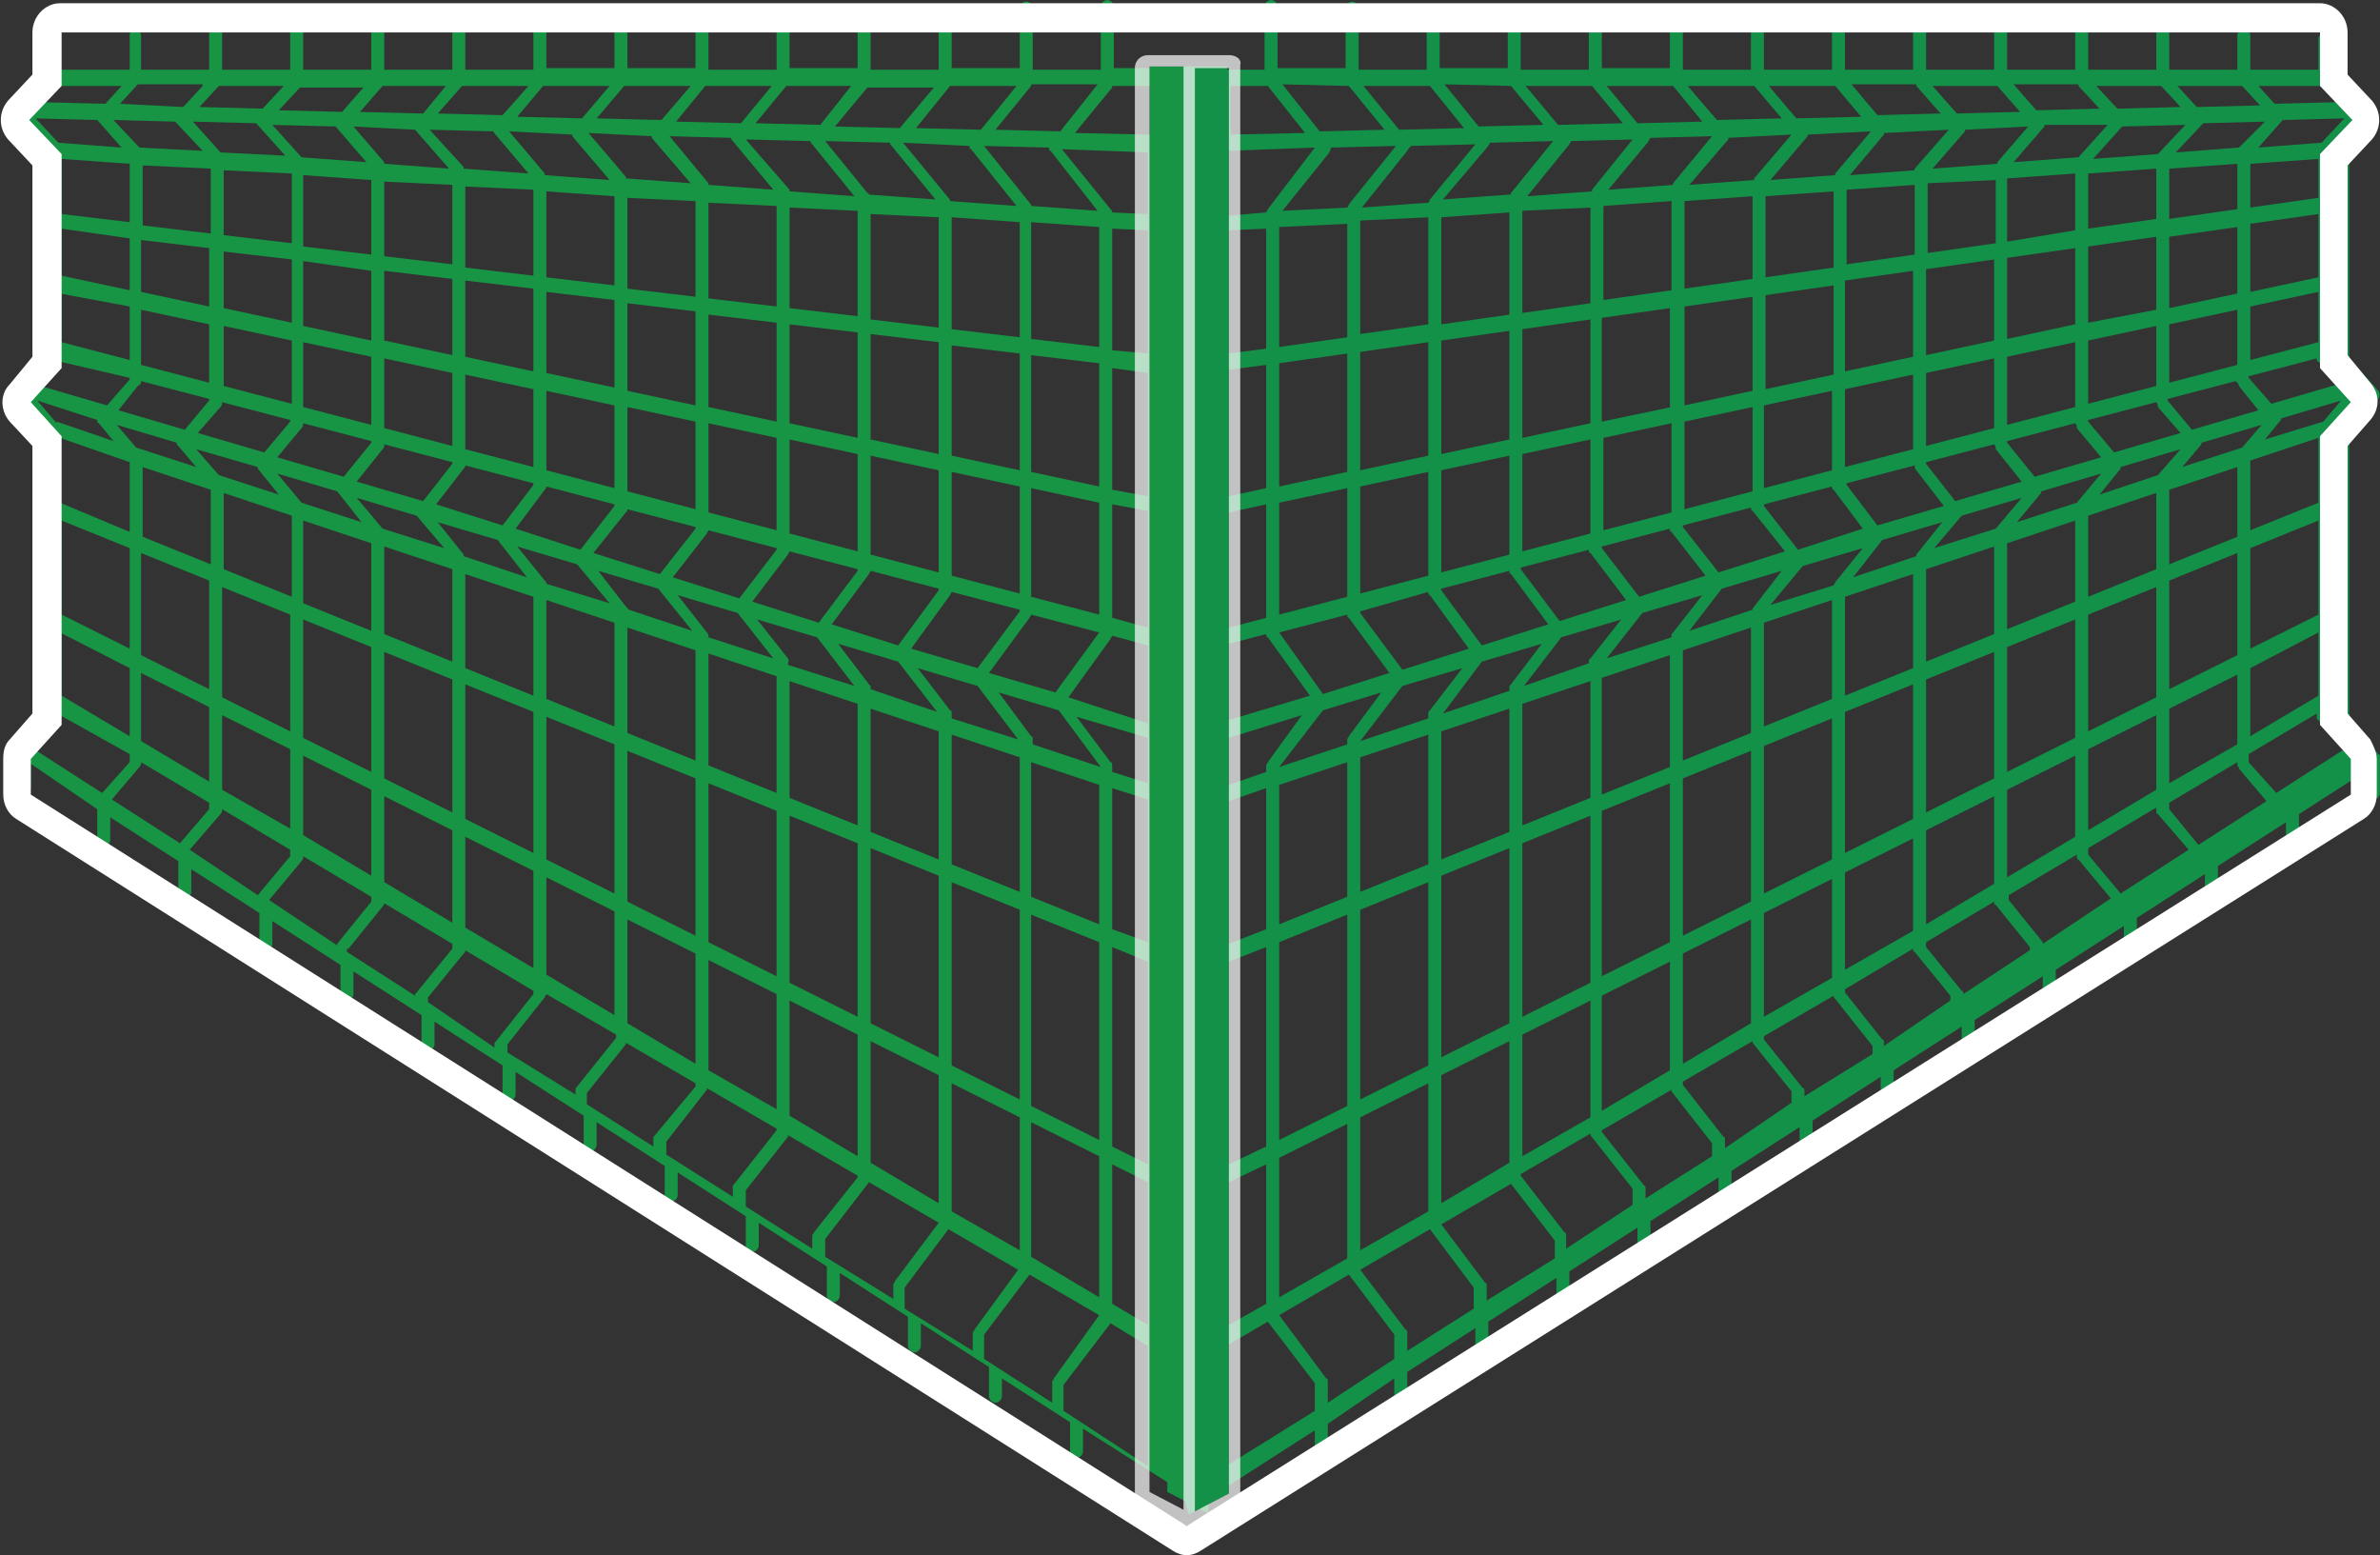 <?xml version="1.0" encoding="utf-8"?>
<!-- Generator: Adobe Illustrator 19.0.0, SVG Export Plug-In . SVG Version: 6.00 Build 0)  -->
<svg version="1.1" id="Layer_1" xmlns="http://www.w3.org/2000/svg" xmlns:xlink="http://www.w3.org/1999/xlink" x="0px" y="0px"
	 width="146.8px" height="95.9px" viewBox="0 0 146.8 95.9" style="enable-background:new 0 0 146.8 95.9;" xml:space="preserve">
<rect x="0" y="0" width="146.8" height="95.9" fill="#333333" stroke="none"/>
<style type="text/css">
	.st0{fill:#179544;}
	.st1{fill:#139149;}
	.st2{opacity:0.7;}
	.st3{fill:#FFFFFF;}
</style>
<g id="XMLID_253_">
	<g id="XMLID_678_">
		<g id="XMLID_1720_">
			<path id="XMLID_1721_" class="st0" d="M73.5,92v-7.9l0.4-0.6l-0.4-0.2v-9.8l0.1-0.3l-0.1-0.1V59.5l0.1-0.2l-0.1,0v-9.9l0.1-0.2
				l-0.1,0v-3.7l0-0.2l0,0v-5.8l0-0.1l0,0v-7.3l0,0l0.2-1l-0.2,0v-7.9l0.1,0l0.1-1l-0.2,0V4.1h-2.6v0.1h-2.2V0.4
				c0-0.2-0.2-0.4-0.4-0.4c-0.2,0-0.4,0.2-0.4,0.4v3.9h-4.2V0.5c0-0.2-0.2-0.4-0.4-0.4c-0.2,0-0.4,0.2-0.4,0.4v3.7h-4.2V0.7
				c0-0.2-0.2-0.4-0.4-0.4c-0.2,0-0.4,0.2-0.4,0.4v3.6h-4.2V0.8c0-0.2-0.2-0.4-0.4-0.4c-0.2,0-0.4,0.2-0.4,0.4v3.4h-4.2V1
				c0-0.2-0.2-0.4-0.4-0.4c-0.2,0-0.4,0.2-0.4,0.4v3.3h-4.2V1.1c0-0.2-0.2-0.4-0.4-0.4c-0.2,0-0.4,0.2-0.4,0.4v3.1h-4.2v-3
				c0-0.2-0.2-0.4-0.4-0.4c-0.2,0-0.4,0.2-0.4,0.4v3h-4.2V1.5c0-0.2-0.2-0.4-0.4-0.4c-0.2,0-0.4,0.2-0.4,0.4v2.8h-4.2V1.6
				c0-0.2-0.2-0.4-0.4-0.4c-0.2,0-0.4,0.2-0.4,0.4v2.7h-4.2V1.8c0-0.2-0.2-0.4-0.4-0.4c-0.2,0-0.4,0.2-0.4,0.4v2.5h-4.2V1.9
				c0-0.2-0.2-0.4-0.4-0.4c-0.2,0-0.4,0.2-0.4,0.4v2.4h-4.2V2.1c0-0.2-0.2-0.4-0.4-0.4c-0.2,0-0.4,0.2-0.4,0.4v2.2H8.7V2.2
				c0-0.2-0.2-0.4-0.4-0.4C8.1,1.8,8,2,8,2.2v2.1H3.7V2.4C3.7,2.2,3.6,2,3.3,2C3.1,2,3,2.2,3,2.4v2.3l-1.9,2C1,6.8,1,7.1,1.1,7.2
				l1.9,2v12.9l-1.8,2c-0.1,0.1-0.1,0.4,0,0.5l1.8,2v17.5l-1.8,2c-0.1,0.1-0.1,0.2-0.1,0.2v2.2c0,0.2,0.2,0.4,0.4,0.4
				c0.2,0,0.4-0.2,0.4-0.4v-1.4L6,49.9v1.9c0,0.2,0.2,0.4,0.4,0.4c0.2,0,0.4-0.2,0.4-0.4v-1.4l4.2,2.7v1.9c0,0.2,0.2,0.4,0.4,0.4
				c0.2,0,0.4-0.2,0.4-0.4v-1.4l4.2,2.7v1.9c0,0.2,0.2,0.4,0.4,0.4c0.2,0,0.4-0.2,0.4-0.4v-1.4l4.2,2.7v1.8c0,0.2,0.2,0.4,0.4,0.4
				c0.2,0,0.4-0.2,0.4-0.4v-1.4l4.2,2.7v1.8c0,0.2,0.2,0.4,0.4,0.4c0.2,0,0.4-0.2,0.4-0.4V63l4.2,2.7v1.8c0,0.2,0.2,0.4,0.4,0.4
				c0.2,0,0.4-0.2,0.4-0.4v-1.4l4.2,2.7v1.8c0,0.2,0.2,0.4,0.4,0.4c0.2,0,0.4-0.2,0.4-0.4v-1.4l4.2,2.7v1.8c0,0.2,0.2,0.4,0.4,0.4
				c0.2,0,0.4-0.2,0.4-0.4v-1.4l4.2,2.7v1.8c0,0.2,0.2,0.4,0.4,0.4c0.2,0,0.4-0.2,0.4-0.4v-1.4l4.2,2.7v1.8c0,0.2,0.2,0.4,0.4,0.4
				c0.2,0,0.4-0.2,0.4-0.4v-1.4l4.2,2.7v1.8c0,0.2,0.2,0.4,0.4,0.4c0.2,0,0.4-0.2,0.4-0.4v-1.4l4.2,2.7v1.8c0,0.2,0.2,0.4,0.4,0.4
				c0.2,0,0.4-0.2,0.4-0.4V85l4.2,2.7v1.8c0,0.2,0.2,0.4,0.4,0.4c0.2,0,0.4-0.2,0.4-0.4v-1.4l5.2,3.3v0.6l2.5,1.3l0.1-0.9l0.2-0.3
				L73.5,92z M63.6,77.5v-8.3l4.2,2.1V80L63.6,77.5z M58.7,74.7v-7.9l4.2,2.1v8.2L58.7,74.7z M11.7,52.4l1.9-2.2
				c0.1-0.1,0.1-0.2,0.1-0.2v-0.1l4.2,2.5v0.4l-2,2.4L11.7,52.4z M6.9,49.3l1.7-2c0.1-0.1,0.1-0.2,0.1-0.2V47l4.2,2.5v0.4L11.1,52
				L6.9,49.3z M8,28.5v4.3L3.7,31v-4L8,28.5z M8.7,23.5L8.7,23.5l4.2,1.1v0.1l-1.5,1.8l-4.1-1.2l1.2-1.5C8.7,23.7,8.7,23.6,8.7,23.5
				z M8,10.1v3.6l-4.2-0.5V9.8L8,10.1z M8.6,9.1L7,7.4l3.8,0.1c0,0,0,0,0,0l1.7,1.8L8.6,9.1C8.6,9.1,8.6,9.1,8.6,9.1z M12.5,5.3
				l-1.2,1.3L7.4,6.4l1.1-1.2H12.5z M17.5,5.3l-1.3,1.4l-3.9-0.1l1.2-1.3H17.5z M22.5,5.3l-1.4,1.6l-3.9-0.1l1.3-1.4H22.5z
				 M27.5,5.3L26.1,7l-3.9-0.1l1.4-1.6H27.5z M32.6,5.3L31,7.1L27,7l1.5-1.7H32.6z M37.6,5.3l-1.7,2l-4-0.1l1.6-1.9H37.6z M42.6,5.3
				l-1.8,2.1l-4-0.1l1.7-2H42.6z M47.6,5.3l-1.9,2.3l-4-0.1l1.8-2.2H47.6z M70.8,13.2l-2.2-0.1c0-0.1,0-0.1-0.1-0.2l-3-3.7l5.3,0.2
				V13.2z M67.9,47.3l-4.2-1.4v-0.3c0-0.1,0-0.2-0.1-0.2l-2-2.7l3.7,1.1L67.9,47.3L67.9,47.3z M8.7,34.1l4.2,1.7v6.7l-4.2-2.1V34.1z
				 M8,40l-4.2-2.1v-5.8L8,33.8V40z M13,30.2v4.6l-4.2-1.7v-4.3L13,30.2z M13.7,24.8L13.7,24.8l4.2,1.1V26l-1.6,1.9l-4.1-1.2
				l1.4-1.6C13.7,25,13.7,24.9,13.7,24.8z M8.7,14.8l4.2,0.5v3.6l-4.2-0.9V14.8z M8,17.9l-4.2-0.9v-2.9L8,14.7V17.9z M13,10.4v4
				l-4.2-0.5v-3.7L13,10.4z M13.6,9.4l-1.7-1.9l3.9,0.1c0,0,0,0,0,0l1.8,2L13.6,9.4C13.6,9.4,13.6,9.4,13.6,9.4z M59.8,9
				c0,0.1,0,0.2,0.1,0.2l2.8,3.5l-4.1-0.3c0-0.1,0-0.1-0.1-0.2l-2.8-3.4L59.8,9z M18,31.8v5l-4.2-1.7v-4.7L18,31.8z M18.7,26.1
				L18.7,26.1l4.2,1.1v0.1l-1.7,2.1l-4.1-1.2l1.5-1.8C18.7,26.3,18.7,26.2,18.7,26.1z M18,10.7V15l-4.2-0.5v-4L18,10.7z M18.7,10.8
				l4.2,0.3v4.6l-4.2-0.5V10.8z M27.9,11.4v4.9l-4.2-0.5v-4.6L27.9,11.4z M32.9,11.7V17l-4.2-0.5v-5L32.9,11.7z M37.9,12.1v5.5
				l-4.2-0.5v-5.3L37.9,12.1z M42.9,12.4v5.9l-4.2-0.5v-5.6L42.9,12.4z M47.9,12.7v6.2l-4.2-0.5v-5.9L47.9,12.7z M52.9,13v6.5
				L48.7,19v-6.2L52.9,13z M57.9,13.4v6.8l-4.2-0.5v-6.5L57.9,13.4z M33.7,36c0-0.1,0-0.1-0.1-0.2l-1.7-2.1l3.7,1.1l2,2.4L33.7,36z
				 M28.6,34.3c0,0,0-0.1,0-0.1l-1.6-2l3.7,1.1l1.8,2.3L28.6,34.3z M23.6,32.6C23.6,32.6,23.6,32.6,23.6,32.6L22,30.7l3.7,1.1
				c0,0,0,0,0,0l1.7,2L23.6,32.6z M23.7,27.4L23.7,27.4l4.2,1.1v0.1l-1.8,2.3L22,29.7l1.6-2C23.7,27.6,23.7,27.5,23.7,27.4z
				 M46.4,37.1l2.2-2.9c0-0.1,0.1-0.1,0.1-0.2l4.2,1.1v0.1l-2.4,3.2L46.4,37.1z M41.5,35.6l2.1-2.7c0-0.1,0.1-0.1,0.1-0.2v0l4.2,1.1
				v0.1l-2.3,3L41.5,35.6z M36.6,34.1l2-2.5c0.1-0.1,0.1-0.1,0.1-0.2v0l4.2,1.1v0.1l-2.2,2.8L36.6,34.1z M31.8,32.6l1.8-2.4
				c0.1-0.1,0.1-0.1,0.1-0.2v0l4.2,1.1v0.1l-2.1,2.7L31.8,32.6z M26.9,31.1l1.7-2.2c0.1-0.1,0.1-0.1,0.1-0.2v0l4.2,1.1v0.1L31,32.4
				L26.9,31.1z M42.9,31.4l-4.2-1.1v-5.2l4.2,0.9V31.4z M43.7,26.1l4.2,0.9v5.7l-4.2-1.1V26.1z M37.9,30.1L33.7,29v-4.9l4.2,0.9
				V30.1z M32.9,28.8l-4.2-1.1v-4.6l4.2,0.9V28.8z M48.7,32.9v-5.8l4.2,0.9v6L48.7,32.9z M48.7,26.1V20l4.2,0.5V27L48.7,26.1z
				 M47.9,26l-4.2-0.9v-5.7l4.2,0.5V26z M42.9,25l-4.2-0.9v-5.4l4.2,0.5V25z M37.9,23.9l-4.2-0.9v-5l4.2,0.5V23.9z M32.9,22.9
				l-4.2-0.9v-4.7l4.2,0.5V22.9z M27.9,21.9l-4.2-0.9v-4.3l4.2,0.5V21.9z M27.9,23v4.5l-4.2-1.1v-4.3L27.9,23z M38.6,37.4l-1.7-2.2
				l3.7,1.1l2.1,2.6l-3.9-1.3v0C38.7,37.5,38.6,37.4,38.6,37.4z M43.6,39l-1.8-2.3l3.7,1.1l2.2,2.8l-4-1.3v-0.1
				C43.7,39.1,43.6,39,43.6,39z M48.6,40.6l-1.9-2.4l3.7,1.1l2.3,3l-4.1-1.3v-0.1C48.7,40.7,48.6,40.6,48.6,40.6z M53.6,42.2
				l-1.9-2.5l3.7,1.1l2.4,3.1l-4.1-1.4v-0.2C53.7,42.3,53.6,42.2,53.6,42.2z M51.3,38.5l2.3-3.1c0-0.1,0.1-0.1,0.1-0.2l4.2,1.1v0.1
				l-2.5,3.4L51.3,38.5z M53.7,34.2v-6.1l4.2,0.9v6.3L53.7,34.2z M53.7,27.1v-6.5l4.2,0.5V28L53.7,27.1z M22.9,16.7v4.3l-4.2-0.9v-4
				L22.9,16.7z M22.9,22v4.2l-4.2-1.1v-4L22.9,22z M20.8,30.3C20.8,30.4,20.8,30.4,20.8,30.3l1.5,1.9L18.6,31l-1.5-1.8L20.8,30.3z
				 M18.7,32.1l4.2,1.4v5.4l-4.2-1.7V32.1z M23.7,33.7l4.2,1.4v5.7l-4.2-1.7V33.7z M28.7,35.4l4.2,1.4v6.1l-4.2-1.7V35.4z M33.7,37
				l4.2,1.4v6.4l-4.2-1.7V37z M38.7,38.7l4.2,1.4v6.8l-4.2-1.7V38.7z M43.7,40.3l4.2,1.4v7.2l-4.2-1.7V40.3z M48.7,42l4.2,1.4v7.5
				l-4.2-1.7V42z M53.7,43.7l4.2,1.4V53l-4.2-1.7V43.7z M58.7,45.3l4.2,1.4V55l-4.2-1.7V45.3z M58.7,44.3V44c0-0.1,0-0.2-0.1-0.2
				l-2-2.6l3.7,1.1l2.5,3.3L58.7,44.3z M56.2,40l2.4-3.3c0-0.1,0.1-0.1,0.1-0.2l4.2,1.1v0.1l-2.6,3.5L56.2,40z M58.7,35.5v-6.4
				l4.2,0.9v6.6L58.7,35.5z M58.7,28.1v-6.8l4.2,0.5V29L58.7,28.1z M58.7,20.3v-6.9l4.2,0.3v7.1L58.7,20.3z M54.9,8.8
				c0,0.1,0,0.1,0.1,0.2l2.7,3.3l-4.1-0.3c0,0,0-0.1-0.1-0.1l-2.6-3.2L54.9,8.8z M50,8.7c0,0.1,0,0.1,0.1,0.2l2.6,3.2l-4-0.3
				c0,0,0-0.1,0-0.1L46,8.6L50,8.7z M45.1,8.5c0,0.1,0,0.1,0.1,0.2l2.5,3l-4-0.3c0,0,0-0.1,0-0.1l-2.4-2.9L45.1,8.5z M40.2,8.4
				c0,0,0,0.1,0,0.1l2.4,2.8l-4-0.3c0,0,0-0.1,0-0.1l-2.3-2.7L40.2,8.4z M35.3,8.3c0,0,0,0.1,0,0.1l2.3,2.7l-4-0.3c0,0,0-0.1,0-0.1
				l-2.2-2.6L35.3,8.3z M30.4,8.1C30.5,8.1,30.5,8.2,30.4,8.1l2.2,2.6l-4-0.3c0,0,0,0,0-0.1L26.5,8L30.4,8.1z M25.6,8
				C25.6,8,25.6,8,25.6,8l2.1,2.4l-4-0.3c0,0,0,0,0-0.1l-1.9-2.2L25.6,8z M20.7,7.8C20.7,7.8,20.7,7.9,20.7,7.8l1.9,2.2l-4-0.3
				c0,0,0,0,0,0l-1.8-2L20.7,7.8z M13.7,15.5L18,16v3.9l-4.2-0.9V15.5z M18,21v3.9l-4.2-1.1v-3.7L18,21z M15.9,28.8c0,0,0,0.1,0,0.1
				l1.3,1.6l-3.7-1.2l-1.4-1.6L15.9,28.8z M13.7,36.2l4.2,1.7v7.2l-4.2-2.1V36.2z M18.7,38.2l4.2,1.7v7.7l-4.2-2.1V38.2z M23.7,40.2
				l4.2,1.7v8.2L23.7,48V40.2z M28.7,42.2l4.2,1.7v8.7l-4.2-2.1V42.2z M33.7,44.2l4.2,1.7v9.2L33.7,53V44.2z M38.7,46.3l4.2,1.7v9.7
				l-4.2-2.1V46.3z M43.7,48.3l4.2,1.7v10.2l-4.2-2.1V48.3z M48.7,50.3l4.2,1.7v10.7l-4.2-2.1V50.3z M53.7,52.3l4.2,1.7v11.2
				l-4.2-2.1V52.3z M58.7,54.4l4.2,1.7v11.7l-4.2-2.1V54.4z M63.6,56.4l4.2,1.7v12.2l-4.2-2.1V56.4z M63.6,55.3V47l4.2,1.4V57
				L63.6,55.3z M61,41.5l2.5-3.4c0-0.1,0.1-0.1,0.1-0.2l4.2,1.1V39l-2.7,3.7L61,41.5z M63.6,36.8v-6.7l4.2,0.9v6.9L63.6,36.8z
				 M63.6,29.1v-7.2l4.2,0.5V30L63.6,29.1z M63.6,20.9v-7.2l4.2,0.3v7.4L63.6,20.9z M63.6,12.7c0-0.1,0-0.1-0.1-0.2L60.7,9l4,0.1
				c0,0.1,0,0.2,0.1,0.2l2.9,3.7L63.6,12.7z M61.4,8l2.2-2.7c0,0,0,0,0-0.1h4.1l-2.3,2.9L61.4,8z M60.5,8l-4-0.1l2.1-2.6
				c0,0,0,0,0,0h4.1L60.5,8z M55.5,7.9l-4-0.1l2-2.4c0,0,0,0,0,0h4.1L55.5,7.9z M50.6,7.7l-4-0.1l1.9-2.3c0,0,0,0,0,0h4L50.6,7.7z
				 M3.7,18.1L8,18.9v3.3l-4.2-1.1V18.1z M8.7,19.1l4.2,0.9v3.6l-4.2-1.1V19.1z M10.9,27.3c0,0.1,0,0.1,0.1,0.2l1.1,1.3l-3.7-1.2
				l-1.2-1.4L10.9,27.3z M3.7,39L8,41.2v4.2l-4.2-2.5V39z M8.7,41.5l4.2,2.1v4.6l-4.2-2.5V41.5z M13.7,48.7v-4.6l4.2,2.1v4.9
				L13.7,48.7z M18.7,46.6l4.2,2.1V54l-4.2-2.5V46.6z M23.7,49.1l4.2,2.1v5.7l-4.2-2.5V49.1z M28.7,51.6l4.2,2.1v6l-4.2-2.5V51.6z
				 M33.7,54.1l4.2,2.1v6.4l-4.2-2.5V54.1z M38.7,56.7l4.2,2.1v6.8l-4.2-2.5V56.7z M43.7,59.2l4.2,2.1v7.1L43.7,66V59.2z M48.7,61.7
				l4.2,2.1v7.5l-4.2-2.5V61.7z M53.7,64.2l4.2,2.1v7.9l-4.2-2.5V64.2z M68.6,71.8l2.2,1.1v8.8l-2.2-1.3V71.8z M68.6,70.7V58.4
				l2.2,0.9v12.5L68.6,70.7z M68.6,57.3v-8.7l2.2,0.7v8.8L68.6,57.3z M68.6,47.6v-0.4c0-0.1,0-0.2-0.1-0.2l-2.1-2.8l4.4,1.3v2.8
				L68.6,47.6z M65.9,43l2.6-3.6c0-0.1,0.1-0.1,0.1-0.2l2.2,0.6v4.8L65.9,43z M70.8,38.7l-2.2-0.6v-7l2.2,0.4V38.7z M70.8,30.6
				l-2.2-0.4v-7.5l2.2,0.3V30.6z M68.6,21.6v-7.5l2.2,0.1v7.6L68.6,21.6z M70.8,8.3l-4.5-0.1l2.3-2.8c0,0,0-0.1,0-0.1h2.3V8.3z
				 M3.5,5.3h4l-1,1.1L2.5,6.3L3.5,5.3z M2.2,7.3L6,7.4c0,0,0,0,0,0l1.5,1.7L3.6,8.8L2.2,7.3z M3.6,22.5c0.1-0.1,0.1-0.2,0.1-0.2v0
				L8,23.3v0.1L6.6,25l-4.1-1.2L3.6,22.5z M2.3,24.7L6,25.9c0,0.1,0,0.2,0.1,0.2l0.9,1.1L3.5,26l0,0.1L2.3,24.7z M3.6,44.5
				c0.1-0.1,0.1-0.2,0.1-0.2v-0.2L8,46.5V47l-1.7,1.9l-4.2-2.7L3.6,44.5z M16.6,55.5l2-2.4c0.1-0.1,0.1-0.2,0.1-0.2v-0.1l4.2,2.5
				v0.3l-2.1,2.6c0,0,0,0.1,0,0.1L16.6,55.5L16.6,55.5z M21.5,58.5l2.1-2.6c0.1-0.1,0.1-0.2,0.1-0.2v0l4.2,2.5v0.3l-2.2,2.7
				c-0.1,0.1-0.1,0.1-0.1,0.2l-4.2-2.7V58.5z M26.4,61.8v-0.3l2.2-2.7c0.1-0.1,0.1-0.1,0.1-0.2l4.2,2.5v0.2l-2.3,2.9
				c-0.1,0.1-0.1,0.1-0.1,0.2v0.2L26.4,61.8z M31.3,64.9v-0.5l2.3-2.9c0-0.1,0.1-0.1,0.1-0.2l4.3,2.5V64l-2.4,3
				c-0.1,0.1-0.1,0.1-0.1,0.2v0.3L31.3,64.9z M36.2,68.1v-0.7l2.4-3c0,0,0-0.1,0-0.1l4.3,2.5v0.2L40.4,70c-0.1,0.1-0.1,0.1-0.1,0.2
				v0.5L36.2,68.1z M41.1,71.2v-0.8l2.5-3.2c0,0,0-0.1,0-0.1l4.3,2.5v0.1L45.3,73c-0.1,0.1-0.1,0.1-0.1,0.2v0.6L41.1,71.2z M46,74.4
				v-1l2.6-3.3c0,0,0,0,0-0.1l4.3,2.5v0.1L50.2,76c0,0.1-0.1,0.1-0.1,0.2V77L46,74.4z M50.9,77.5v-1.1l2.7-3.5c0,0,0,0,0,0l4.3,2.5
				v0L55.2,79c0,0.1-0.1,0.1-0.1,0.2v0.9L50.9,77.5z M55.8,80.7v-1.3l2.7-3.6l4.3,2.5L60.1,82c0,0.1-0.1,0.1-0.1,0.2v1.1L55.8,80.7z
				 M60.7,83.8v-1.5l2.8-3.7l4.3,2.5L65,85c0,0.1-0.1,0.1-0.1,0.2v1.3L60.7,83.8z M65.6,87v-1.6l2.9-3.8l2.3,1.4v7.4L65.6,87z"/>
		</g>
	</g>
	<g id="XMLID_329_">
		<g id="XMLID_1635_">
			<path id="XMLID_1636_" class="st1" d="M145.7,7.2c0.1-0.1,0.1-0.4,0-0.5l-1.9-2V2.4c0-0.2-0.2-0.4-0.4-0.4
				c-0.2,0-0.4,0.2-0.4,0.4v1.9h-4.2V2.2c0-0.2-0.2-0.4-0.4-0.4c-0.2,0-0.4,0.2-0.4,0.4v2.1h-4.2V2.1c0-0.2-0.2-0.4-0.4-0.4
				c-0.2,0-0.4,0.2-0.4,0.4v2.2h-4.2V1.9c0-0.2-0.2-0.4-0.4-0.4c-0.2,0-0.4,0.2-0.4,0.4v2.4h-4.2V1.8c0-0.2-0.2-0.4-0.4-0.4
				c-0.2,0-0.4,0.2-0.4,0.4v2.5h-4.2V1.6c0-0.2-0.2-0.4-0.4-0.4c-0.2,0-0.4,0.2-0.4,0.4v2.7h-4.2V1.5c0-0.2-0.2-0.4-0.4-0.4
				c-0.2,0-0.4,0.2-0.4,0.4v2.8h-4.2v-3c0-0.2-0.2-0.4-0.4-0.4c-0.2,0-0.4,0.2-0.4,0.4v3h-4.2V1.1c0-0.2-0.2-0.4-0.4-0.4
				c-0.2,0-0.4,0.2-0.4,0.4v3.1h-4.2V1c0-0.2-0.2-0.4-0.4-0.4c-0.2,0-0.4,0.2-0.4,0.4v3.3h-4.2V0.8c0-0.2-0.2-0.4-0.4-0.4
				c-0.2,0-0.4,0.2-0.4,0.4v3.4h-4.2V0.7c0-0.2-0.2-0.4-0.4-0.4c-0.2,0-0.4,0.2-0.4,0.4v3.6h-4.2V0.5c0-0.2-0.2-0.4-0.4-0.4
				c-0.2,0-0.4,0.2-0.4,0.4v3.7h-4.2V0.4c0-0.2-0.2-0.4-0.4-0.4c-0.2,0-0.4,0.2-0.4,0.4v3.9h-2.3V4.1H73v79.3l-0.1,0.1l0.1,0.2v8.4
				l0.3,1.3l2.5-1.3v-0.5l5.3-3.4v1.4c0,0.2,0.2,0.4,0.4,0.4c0.2,0,0.4-0.2,0.4-0.4v-1.8L86,85v1.4c0,0.2,0.2,0.4,0.4,0.4
				c0.2,0,0.4-0.2,0.4-0.4v-1.8l4.2-2.7v1.4c0,0.2,0.2,0.4,0.4,0.4c0.2,0,0.4-0.2,0.4-0.4v-1.8l4.2-2.7v1.4c0,0.2,0.2,0.4,0.4,0.4
				c0.2,0,0.4-0.2,0.4-0.4v-1.8l4.2-2.7v1.4c0,0.2,0.2,0.4,0.4,0.4c0.2,0,0.4-0.2,0.4-0.4v-1.8l4.2-2.7v1.4c0,0.2,0.2,0.4,0.4,0.4
				c0.2,0,0.4-0.2,0.4-0.4v-1.8l4.2-2.7v1.4c0,0.2,0.2,0.4,0.4,0.4c0.2,0,0.4-0.2,0.4-0.4v-1.8l4.2-2.7v1.4c0,0.2,0.2,0.4,0.4,0.4
				c0.2,0,0.4-0.2,0.4-0.4v-1.8l4.2-2.7v1.4c0,0.2,0.2,0.4,0.4,0.4c0.2,0,0.4-0.2,0.4-0.4v-1.8l4.2-2.7v1.4c0,0.2,0.2,0.4,0.4,0.4
				c0.2,0,0.4-0.2,0.4-0.4v-1.8l4.2-2.7v1.4c0,0.2,0.2,0.4,0.4,0.4c0.2,0,0.4-0.2,0.4-0.4v-1.9l4.2-2.7v1.4c0,0.2,0.2,0.4,0.4,0.4
				c0.2,0,0.4-0.2,0.4-0.4v-1.9l4.2-2.7v1.4c0,0.2,0.2,0.4,0.4,0.4c0.2,0,0.4-0.2,0.4-0.4v-1.9l4.2-2.7v1.4c0,0.2,0.2,0.4,0.4,0.4
				c0.2,0,0.4-0.2,0.4-0.4v-2.2c0-0.1,0-0.2-0.1-0.2l-1.8-2V26.6l1.8-2c0.1-0.1,0.1-0.4,0-0.5l-1.8-2V9.2L145.7,7.2z M144.2,6.3
				l-3.9,0.1l-1-1.1h4L144.2,6.3z M138.1,23.8l1.2,1.5l-4.1,1.2l-1.5-1.8v-0.1l4.2-1.1v0C138,23.6,138.1,23.7,138.1,23.8z
				 M138.1,47.4l1.7,2l-4.2,2.7l-1.8-2.2v-0.4L138,47v0.2C138,47.2,138.1,47.3,138.1,47.4z M130.8,55.1l-2-2.4v-0.4l4.2-2.5V50
				c0,0.1,0,0.2,0.1,0.2l1.9,2.2L130.8,55.1z M113.8,59.8v-6l4.2-2.1v5.7L113.8,59.8z M108.8,62.7v-6.4l4.2-2.1v6.1L108.8,62.7z
				 M103.8,65.6v-6.8l4.2-2.1v6.4L103.8,65.6z M98.8,68.5v-7.1l4.2-2.1V66L98.8,68.5z M93.9,71.3v-7.5l4.2-2.1v7.2L93.9,71.3z
				 M88.9,74.2v-7.9l4.2-2.1v7.5L88.9,74.2z M83.9,77.1v-8.2l4.2-2.1v7.9L83.9,77.1z M78.9,80v-8.6l4.2-2.1v8.3L78.9,80z M103.2,5.3
				l1.8,2.2l-4,0.1l-1.9-2.3H103.2z M108.2,5.3l1.7,2l-4,0.1l-1.8-2.1H108.2z M113.2,5.3l1.6,1.9l-4,0.1l-1.7-2H113.2z M118.2,5.3
				l1.5,1.7l-3.9,0.1l-1.6-1.9H118.2z M123.2,5.3l1.4,1.6L120.7,7l-1.5-1.7H123.2z M128.2,5.3l1.3,1.4l-3.9,0.1l-1.4-1.6H128.2z
				 M133.3,5.3l1.2,1.3l-3.9,0.1l-1.3-1.4H133.3z M138.3,5.3l1.1,1.2l-3.9,0.1l-1.2-1.3H138.3z M138,18.1l-4.2,0.9v-4.4l4.2-0.6
				V18.1z M138.8,13.8l4.2-0.6v3.9l-4.2,0.9V13.8z M133.1,25.1l1.4,1.6l-4.1,1.2l-1.6-1.9v-0.1l4.2-1.1v0
				C133.1,24.9,133.1,25,133.1,25.1z M138,40.4l-4.2,2.1v-6.7l4.2-1.7V40.4z M138.8,33.8l4.2-1.7v5.8l-4.2,2.1V33.8z M82.1,9.1
				l4-0.1l-2.9,3.6c0,0,0,0.1-0.1,0.2L79.1,13L82,9.4C82,9.3,82.1,9.2,82.1,9.1z M91,8.9l-2.8,3.4c0,0,0,0.1-0.1,0.2l-4.1,0.3
				l2.8-3.5C86.9,9.1,87,9.1,87,9L91,8.9z M95.8,8.7l-2.6,3.2c0,0,0,0.1-0.1,0.1l-4.1,0.3L91.8,9c0-0.1,0.1-0.1,0.1-0.2L95.8,8.7z
				 M100.7,8.6l-2.5,3.1c0,0,0,0.1,0,0.1l-4,0.3l2.6-3.2c0-0.1,0.1-0.1,0.1-0.2L100.7,8.6z M105.6,8.4l-2.4,2.9c0,0,0,0.1,0,0.1
				l-4,0.3l2.5-3c0,0,0-0.1,0.1-0.2L105.6,8.4z M110.5,8.3l-2.3,2.7c0,0,0,0.1,0,0.1l-4,0.3l2.4-2.8c0,0,0-0.1,0-0.1L110.5,8.3z
				 M115.4,8.1l-2.2,2.6c0,0,0,0.1,0,0.1l-4,0.3l2.3-2.7c0,0,0-0.1,0-0.1L115.4,8.1z M120.2,8l-2.1,2.4c0,0,0,0,0,0.1l-4,0.3
				l2.1-2.5c0,0,0-0.1,0-0.1L120.2,8z M125.1,7.8l-1.9,2.2c0,0,0,0,0,0.1l-4,0.3l2-2.3c0,0,0-0.1,0-0.1L125.1,7.8z M130,7.7l-1.8,2
				c0,0,0,0,0,0l-4,0.3l1.9-2.2c0,0,0,0,0-0.1L130,7.7z M128.1,26.4l1.5,1.8l-4.1,1.2l-1.7-2.1v-0.1l4.2-1.1v0
				C128.1,26.2,128.1,26.3,128.1,26.4z M78.9,39l4.2-1.1c0,0.1,0,0.2,0.1,0.2l2.5,3.4l-4.1,1.3L78.9,39L78.9,39z M88.1,13.4v6.6
				l-4.2,0.6v-7L88.1,13.4z M93.1,13.1v6.3L88.9,20v-6.6L93.1,13.1z M98.1,12.8v5.9l-4.2,0.6V13L98.1,12.8z M103.1,12.4v5.5
				l-4.2,0.6v-5.8L103.1,12.4z M108.1,12.1v5.1l-4.2,0.6v-5.4L108.1,12.1z M113.1,11.8v4.7l-4.2,0.6v-5L113.1,11.8z M118.1,11.4v4.3
				l-4.2,0.6v-4.6L118.1,11.4z M123.1,11.1V15l-4.2,0.6v-4.3L123.1,11.1z M123.1,27.7l1.6,2l-4.1,1.2l-1.8-2.3v-0.1l4.2-1.1v0
				C123.1,27.5,123.1,27.6,123.1,27.7z M123.1,32.6l-3.8,1.2l1.7-2c0,0,0,0,0,0l3.7-1.1L123.1,32.6
				C123.1,32.6,123.1,32.6,123.1,32.6z M114.3,35.6l1.8-2.3l3.7-1.1l-1.6,2c0,0,0,0.1,0,0.1L114.3,35.6z M109.2,37.3l2-2.4l3.7-1.1
				l-1.7,2.1c0,0.1-0.1,0.1-0.1,0.2L109.2,37.3z M91.4,39.8l-2.5-3.4v-0.1l4.2-1.1c0,0.1,0,0.2,0.1,0.2l2.3,3.1L91.4,39.8z
				 M118.2,29l1.7,2.2l-4.1,1.2l-1.9-2.5v-0.1l4.2-1.1v0C118.1,28.8,118.1,28.9,118.2,29z M110.9,33.9l-2.1-2.7v-0.1l4.2-1.1v0
				c0,0.1,0,0.2,0.1,0.2l1.8,2.4L110.9,33.9z M106,35.3l-2.2-2.8v-0.1l4.2-1.1v0c0,0.1,0,0.2,0.1,0.2l2,2.5L106,35.3z M101.1,36.8
				l-2.3-3v-0.1l4.2-1.1v0c0,0.1,0,0.2,0.1,0.2l2.1,2.7L101.1,36.8z M96.2,38.3l-2.4-3.2V35l4.2-1.1c0,0.1,0,0.2,0.1,0.2l2.2,2.9
				L96.2,38.3z M108.1,30.3l-4.2,1.1V26l4.2-0.9V30.3z M108.8,25l4.2-0.9V29l-4.2,1.1V25z M103.1,31.6l-4.2,1.1V27l4.2-0.9V31.6z
				 M98.1,32.9L93.9,34v-6l4.2-0.9V32.9z M113.8,28.8V24l4.2-0.9v4.6L113.8,28.8z M113.8,22.9v-5.6l4.2-0.6v5.3L113.8,22.9z
				 M113.1,23.1l-4.2,0.9v-5.8l4.2-0.6V23.1z M108.1,24.1l-4.2,0.9v-6.1l4.2-0.6V24.1z M103.1,25.1L98.8,26v-6.4l4.2-0.6V25.1z
				 M98.1,26.1L93.9,27v-6.7l4.2-0.6V26.1z M93.1,27.1L88.9,28v-7l4.2-0.6V27.1z M93.1,28.1v6.1l-4.2,1.1V29L93.1,28.1z M100,38.2
				l-1.9,2.4c-0.1,0.1-0.1,0.1-0.1,0.2v0.1L94,42.3l2.3-3L100,38.2z M101.3,37.8l3.7-1.1l-1.8,2.3c-0.1,0.1-0.1,0.1-0.1,0.2v0.1
				l-4,1.3L101.3,37.8z M106.2,36.3l3.7-1.1l-1.7,2.2c-0.1,0.1-0.1,0.1-0.1,0.2v0l-3.9,1.3L106.2,36.3z M118.8,27.5V23l4.2-0.9v4.3
				L118.8,27.5z M118.8,21.9v-5.3l4.2-0.6v5L118.8,21.9z M88.1,21.1v7L83.9,29v-7.3L88.1,21.1z M88.1,29.1v6.4l-4.2,1.1V30
				L88.1,29.1z M88.1,36.5c0,0.1,0,0.2,0.1,0.2l2.4,3.3l-4.1,1.3l-2.6-3.5v-0.1L88.1,36.5z M85.2,42.7l-2,2.7c0,0.1-0.1,0.1-0.1,0.2
				v0.3l-4.2,1.4v0l2.7-3.5L85.2,42.7z M86.5,42.3l3.7-1.1l-2,2.6c-0.1,0.1-0.1,0.1-0.1,0.2v0.3l-4.2,1.4L86.5,42.3z M91.4,40.8
				l3.7-1.1l-1.9,2.5c-0.1,0.1-0.1,0.1-0.1,0.2v0.2L89,44L91.4,40.8z M93.1,43.7v7.6L88.9,53v-7.9L93.1,43.7z M93.9,43.4l4.2-1.4
				v7.2l-4.2,1.7V43.4z M98.8,41.8l4.2-1.4v6.9l-4.2,1.7V41.8z M103.8,40.1l4.2-1.4v6.5l-4.2,1.7V40.1z M108.8,38.4l4.2-1.4v6.1
				l-4.2,1.7V38.4z M113.8,36.8l4.2-1.4v5.8l-4.2,1.7V36.8z M118.8,35.1l4.2-1.4v5.4l-4.2,1.7V35.1z M123.8,33.5l4.2-1.4v5l-4.2,1.7
				V33.5z M128.8,31.8l4.2-1.4v4.7l-4.2,1.7V31.8z M124.4,32.2l1.5-1.8c0,0,0-0.1,0-0.1l3.7-1.1l-1.5,1.8L124.4,32.2z M123.8,26.2
				V22l4.2-0.9v4L123.8,26.2z M123.8,20.9v-5l4.2-0.6v4.7L123.8,20.9z M123.8,14.9v-3.9l4.2-0.3v3.5L123.8,14.9z M128.8,10.7
				l4.2-0.3v3.1l-4.2,0.6V10.7z M83.1,13.8v7l-4.2,0.6V14L83.1,13.8z M83.1,21.8v7.3L78.9,30v-7.6L83.1,21.8z M83.1,30.1v6.7
				l-4.2,1.1V31L83.1,30.1z M78.1,38.1l-2.3,0.6v-7.1l2.3-0.5V38.1z M75.8,39.7l2.3-0.6c0,0.1,0,0.2,0.1,0.2l2.6,3.6l-5,1.5V39.7z
				 M75.8,45.5l4.5-1.4L78.2,47c0,0.1-0.1,0.1-0.1,0.2v0.4l-2.3,0.8V45.5z M75.8,49.4l2.3-0.8v8.7l-2.3,0.9V49.4z M78.9,48.4
				l4.2-1.4v8.3L78.9,57V48.4z M83.9,46.7l4.2-1.4v8L83.9,55V46.7z M88.1,54.4v11.3l-4.2,2.1V56.1L88.1,54.4z M88.9,54l4.2-1.7v10.8
				l-4.2,2.1V54z M93.9,52l4.2-1.7v10.3l-4.2,2.1V52z M98.8,50l4.2-1.7v9.8l-4.2,2.1V50z M103.8,48l4.2-1.7v9.3l-4.2,2.1V48z
				 M108.8,46l4.2-1.7V53l-4.2,2.1V46z M113.8,43.9l4.2-1.7v8.3l-4.2,2.1V43.9z M118.8,41.9l4.2-1.7V48l-4.2,2.1V41.9z M123.8,39.9
				l4.2-1.7v7.3l-4.2,2.1V39.9z M128.8,37.9l4.2-1.7v6.8l-4.2,2.1V37.9z M133.8,34.8v-4.6l4.2-1.4v4.3L133.8,34.8z M129.5,30.5
				l1.3-1.6c0,0,0-0.1,0-0.1l3.7-1.1l-1.4,1.6L129.5,30.5z M128.8,24.9V21l4.2-0.9v3.7L128.8,24.9z M128.8,19.9v-4.7l4.2-0.6v4.5
				L128.8,19.9z M133.8,13.5v-3.1l4.2-0.3v2.8L133.8,13.5z M133.1,9.5l-4,0.3l1.8-2c0,0,0,0,0,0l3.9-0.1L133.1,9.5
				C133.1,9.4,133.1,9.4,133.1,9.5z M98.2,5.3l1.9,2.3l-4,0.1l-2-2.4L98.2,5.3C98.2,5.3,98.2,5.3,98.2,5.3z M93.2,5.3l2,2.4l-4,0.1
				l-2.1-2.6L93.2,5.3C93.2,5.3,93.2,5.3,93.2,5.3z M88.2,5.3l2.1,2.6l-4,0.1l-2.2-2.7L88.2,5.3C88.2,5.3,88.2,5.3,88.2,5.3z
				 M83.2,5.3L85.4,8l-4,0.1l-2.3-2.9L83.2,5.3C83.2,5.3,83.2,5.3,83.2,5.3z M78.2,12.9c0,0.1-0.1,0.1-0.1,0.2l-2.3,0.2V9.3l5.3-0.2
				L78.2,12.9z M75.8,14.2l2.3-0.1v7.4l-2.3,0.3V14.2z M75.8,22.8l2.3-0.3v7.6l-2.3,0.5V22.8z M75.8,59.3l2.3-0.9v12.3l-2.3,1.1
				V59.3z M78.9,58.1l4.2-1.7v11.8l-4.2,2.1V58.1z M118.8,51.2l4.2-2.1v5.4l-4.2,2.5V51.2z M123.8,48.7l4.2-2.1v5l-4.2,2.5V48.7z
				 M128.8,46.2l4.2-2.1v4.6l-4.2,2.5V46.2z M133.8,48.3v-4.6l4.2-2.1v4.3L133.8,48.3z M138.8,41.2L143,39v3.9l-4.2,2.5V41.2z
				 M143,31l-4.2,1.7v-4.3l4.2-1.4V31z M134.6,28.8l1.1-1.3c0,0,0.1-0.1,0.1-0.2l3.7-1.1l-1.2,1.4L134.6,28.8z M133.8,23.6v-3.6
				l4.2-0.9v3.4L133.8,23.6z M138.8,18.9l4.2-0.9v3.1l-4.2,1.1V18.9z M143,12.2l-4.2,0.6v-2.7l4.2-0.3V12.2z M138.1,9.1l-3.9,0.3
				l1.7-1.8c0,0,0,0,0,0l3.8-0.1L138.1,9.1C138.1,9.1,138.1,9.1,138.1,9.1z M78.2,5.3C78.2,5.3,78.2,5.3,78.2,5.3l2.3,2.9l-4.6,0.1
				v-3H78.2z M75.8,72.9l2.3-1.1v8.6l-2.3,1.3V72.9z M75.8,90.3v-7.4l2.4-1.4l2.9,3.8V87L75.8,90.3z M81.9,86.5v-1.3
				c0-0.1,0-0.2-0.1-0.2l-2.9-3.9l4.3-2.5l2.8,3.7v1.5L81.9,86.5z M86.8,83.3v-1.1c0-0.1,0-0.2-0.1-0.2l-2.8-3.7l4.3-2.5l2.7,3.6
				v1.3L86.8,83.3z M91.7,80.2v-0.9c0-0.1,0-0.2-0.1-0.2l-2.7-3.6v0l4.3-2.5c0,0,0,0,0,0l2.7,3.5v1.1L91.7,80.2z M96.6,77v-0.8
				c0-0.1,0-0.2-0.1-0.2l-2.7-3.5v-0.1l4.3-2.5c0,0,0,0,0,0.1l2.6,3.3v1L96.6,77z M101.5,73.9v-0.6c0-0.1,0-0.2-0.1-0.2l-2.6-3.3
				v-0.1l4.3-2.5c0,0,0,0.1,0,0.1l2.5,3.2v0.8L101.5,73.9z M106.4,70.8v-0.5c0-0.1,0-0.2-0.1-0.2l-2.5-3.2v-0.2l4.3-2.5
				c0,0,0,0.1,0,0.1l2.4,3v0.7L106.4,70.8z M111.3,67.6v-0.3c0-0.1,0-0.2-0.1-0.2l-2.4-3v-0.2l4.3-2.5c0,0.1,0,0.1,0.1,0.2l2.3,2.9
				v0.5L111.3,67.6z M116.2,64.5v-0.2c0-0.1,0-0.2-0.1-0.2l-2.3-2.9V61l4.2-2.5c0,0.1,0,0.2,0.1,0.2l2.2,2.7v0.3L116.2,64.5z
				 M121.1,61.3c0-0.1,0-0.2-0.1-0.2l-2.2-2.7v-0.3l4.2-2.5v0c0,0.1,0,0.2,0.1,0.2l2.1,2.6v0.2L121.1,61.3z M126,58.2
				c0,0,0-0.1,0-0.1l-2.1-2.6v-0.3l4.2-2.5v0.1c0,0.1,0,0.2,0.1,0.2l2,2.4v0L126,58.2z M144.6,46.2l-4.2,2.7l-1.7-1.9v-0.5l4.2-2.5
				v0.2c0,0.1,0,0.2,0.1,0.2L144.6,46.2z M143.3,26L143.3,26l-3.6,1.1l0.9-1.1c0.1-0.1,0.1-0.1,0.1-0.2l3.7-1.1L143.3,26z
				 M144.2,23.7l-4.1,1.2l-1.4-1.6v-0.1l4.2-1.1v0c0,0.1,0,0.2,0.1,0.2L144.2,23.7z M143.2,8.8l-3.9,0.3l1.5-1.7c0,0,0,0,0,0
				l3.8-0.1L143.2,8.8z"/>
		</g>
	</g>
	<g id="XMLID_260_" class="st2">
		<g id="XMLID_345_">
			<path id="XMLID_346_" class="st3" d="M75.8,3.4h-5c-0.4,0-0.8,0.3-0.8,0.8v88c0,0.3,0.2,0.5,0.4,0.7L73,94
				c0.1,0.1,0.2,0.1,0.3,0.1c0.1,0,0.2,0,0.3-0.1l2.5-1.3c0.3-0.1,0.4-0.4,0.4-0.7v-88C76.6,3.7,76.3,3.4,75.8,3.4z M70.8,4.1H73v89
				l-2.1-1.1V4.1z M75.8,92.1l-2.1,1.1v-89h2.1V92.1z"/>
		</g>
	</g>
	<path id="XMLID_257_" class="st3" d="M143.1,2v3.3l2,2.1l-2,2.1v13.2l1.9,2.1l-1.9,2.1v17.8l1.9,2.1V49L73.2,94.1L1.9,49v-2.2
		l1.9-2.1V26.9l-1.9-2.1l1.9-2.1V9.5l-2-2.1l2-2.1V2H143.1 M143.1,0.2H3.7C2.8,0.2,2,1,2,2v2.6L0.5,6.2c-0.6,0.7-0.6,1.7,0,2.4
		L2,10.2V22l-1.4,1.7C0,24.3,0,25.3,0.6,26L2,27.5V44l-1.4,1.6c-0.3,0.3-0.4,0.7-0.4,1.2V49c0,0.6,0.3,1.2,0.8,1.5l71.3,45.1
		c0.3,0.2,0.6,0.3,0.9,0.3c0.3,0,0.6-0.1,0.9-0.3l71.7-45.1c0.5-0.3,0.8-0.9,0.8-1.5v-2.2c0-0.4-0.2-0.8-0.4-1.2l-1.4-1.6V27.5
		l1.4-1.6c0.6-0.7,0.6-1.6,0-2.3l-1.4-1.7V10.2l1.5-1.6c0.6-0.7,0.6-1.7,0-2.4l-1.5-1.6V2C144.8,1,144,0.2,143.1,0.2L143.1,0.2z"/>
</g>
</svg>
